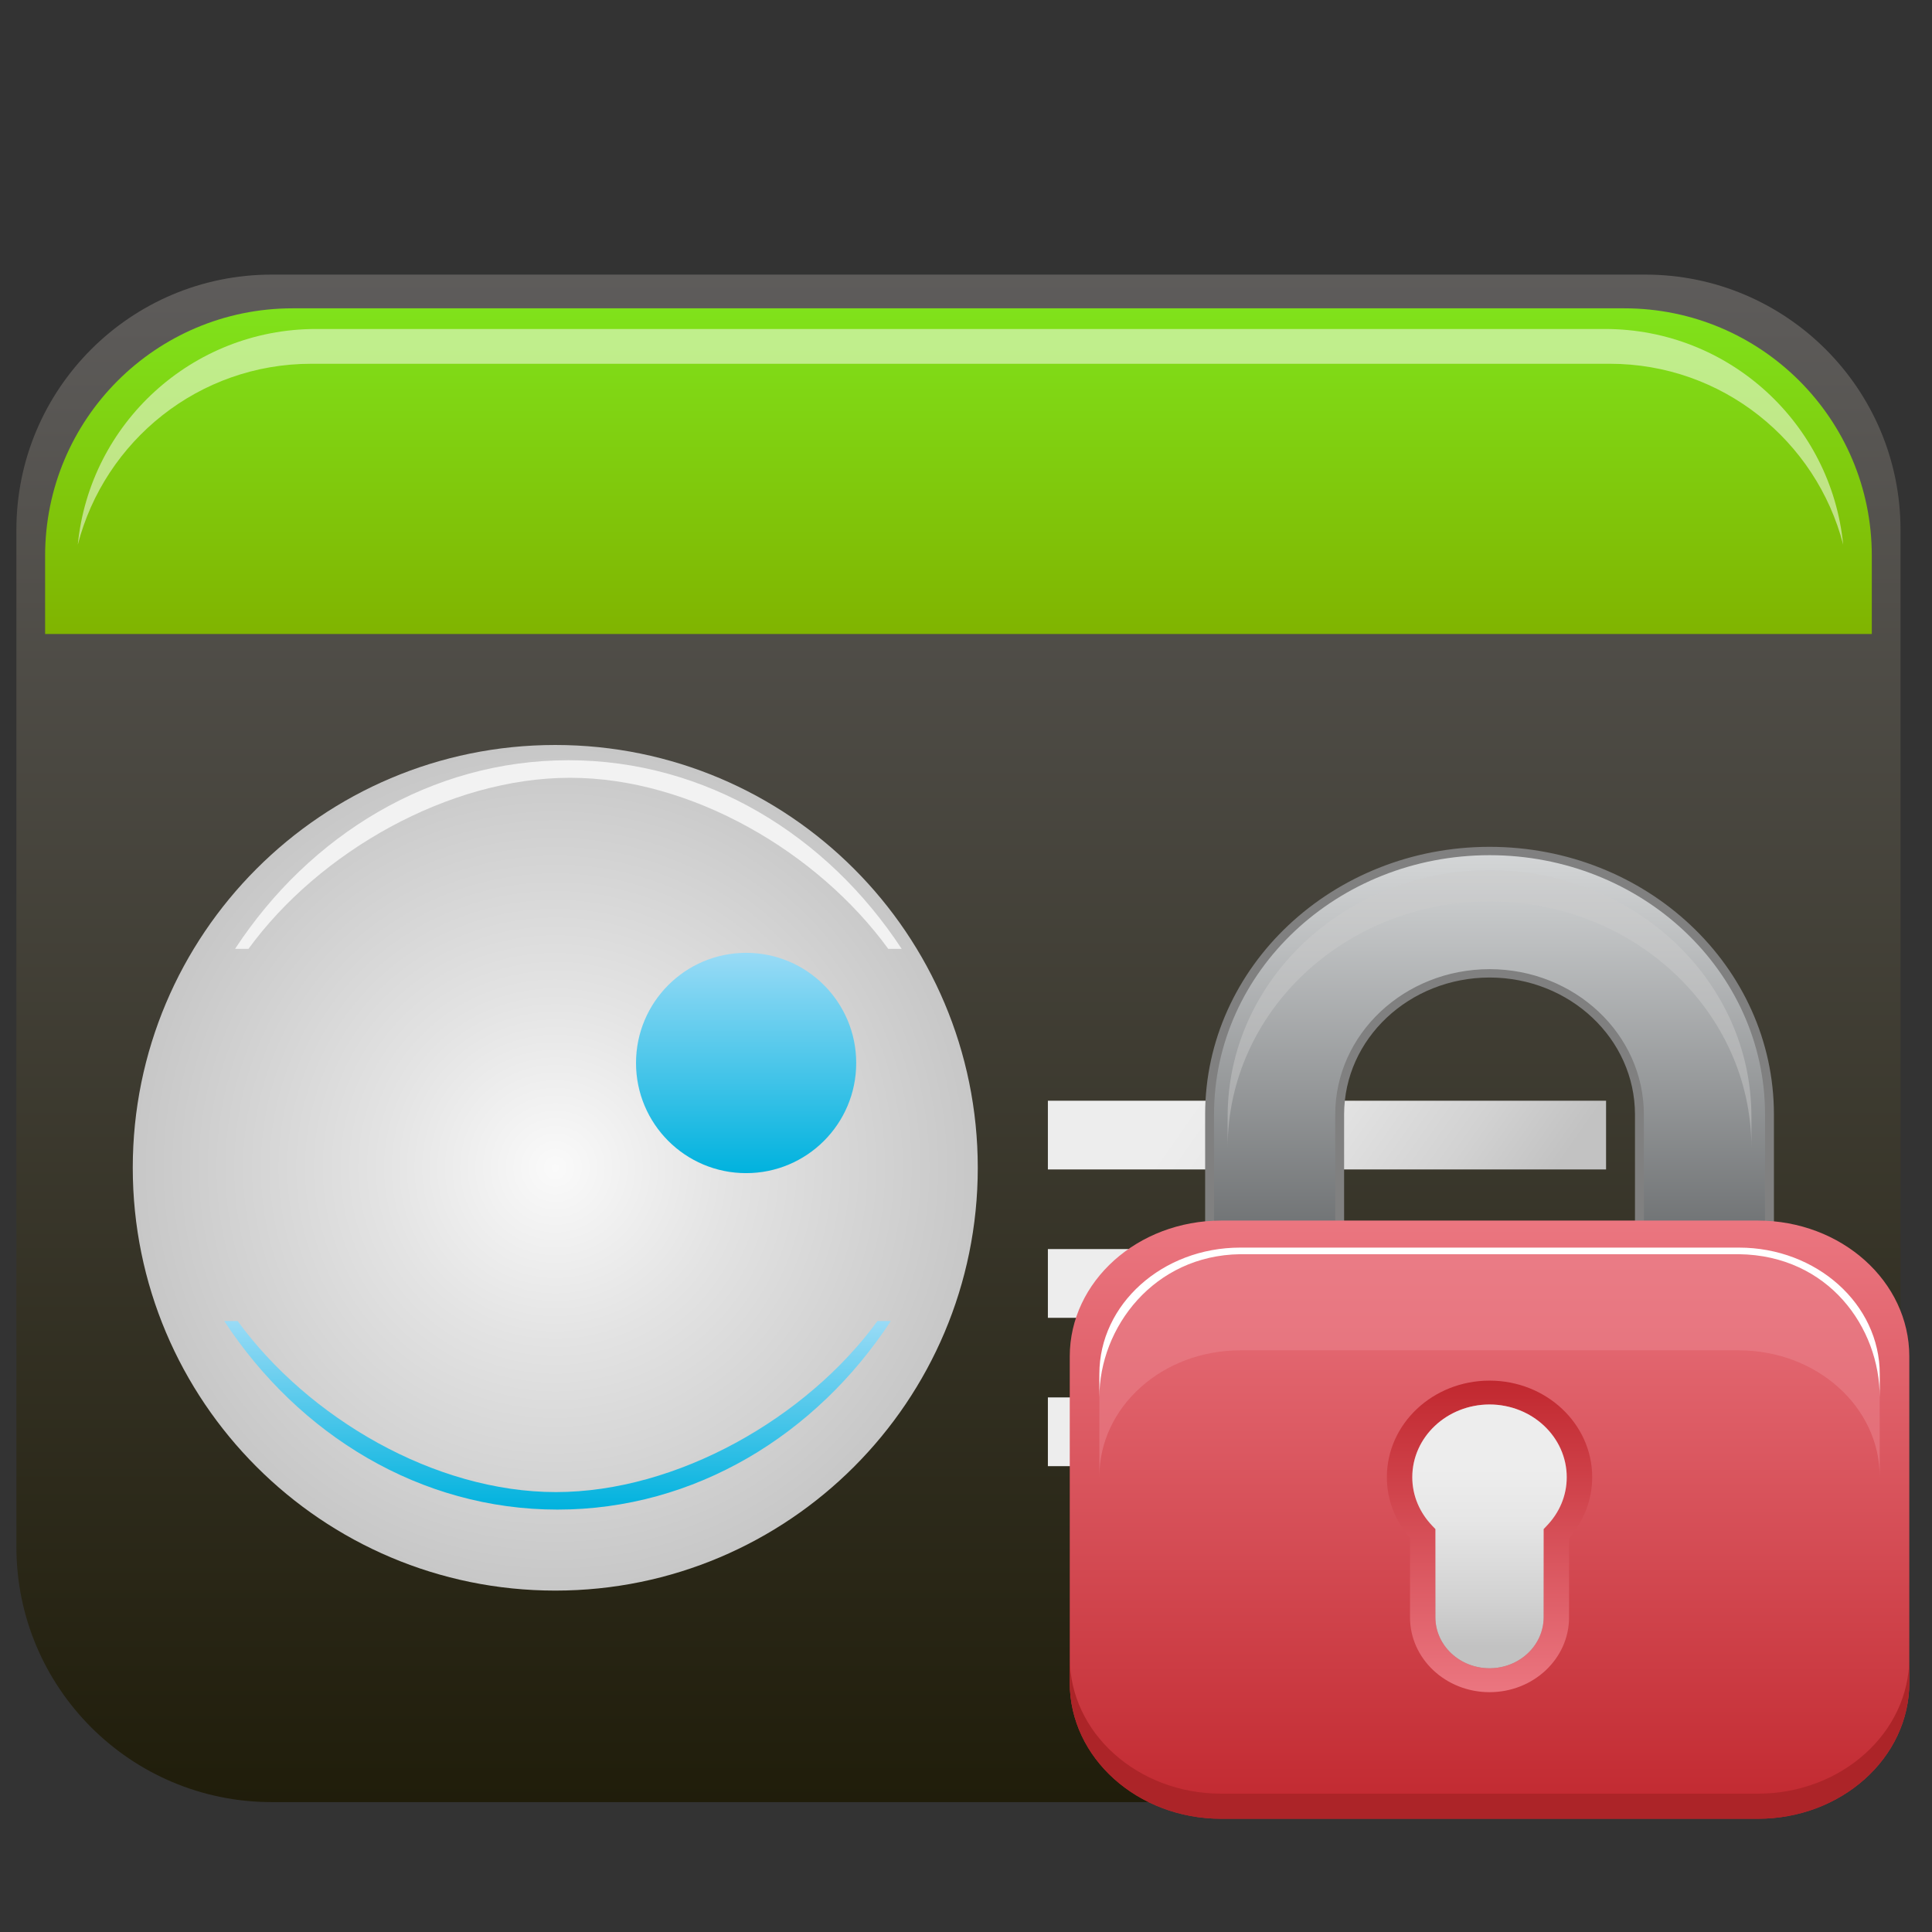 <?xml version="1.0" encoding="UTF-8" standalone="no"?>
<!-- Generator: Adobe Illustrator 13.0.0, SVG Export Plug-In . SVG Version: 6.00 Build 14948)  -->

<svg
   xmlns:dc="http://purl.org/dc/elements/1.1/"
   xmlns:cc="http://creativecommons.org/ns#"
   xmlns:rdf="http://www.w3.org/1999/02/22-rdf-syntax-ns#"
   xmlns:svg="http://www.w3.org/2000/svg"
   xmlns="http://www.w3.org/2000/svg"
   xmlns:sodipodi="http://sodipodi.sourceforge.net/DTD/sodipodi-0.dtd"
   xmlns:inkscape="http://www.inkscape.org/namespaces/inkscape"
   version="1.1"
   id="Layer_1"
   x="0px"
   y="0px"
   width="128px"
   height="128px"
   viewBox="0 0 128 128"
   enable-background="new 0 0 128 128"
   xml:space="preserve"
   sodipodi:docname="secure-card.svg"
   inkscape:version="0.92.4 (5da689c313, 2019-01-14)"><rect x="0" y="0" width="128" height="128" fill="#333333" stroke="none"/><defs
   id="defs89"><linearGradient
     id="SVGID_1_-3"
     gradientUnits="userSpaceOnUse"
     x1="-290.034"
     y1="-718.057"
     x2="-290.034"
     y2="-772.232"
     gradientTransform="matrix(1,0,0,-1,370.034,-712.689)"><stop
       offset="0"
       style="stop-color:#D5D7D8"
       id="stop2-6" /><stop
       offset="1"
       style="stop-color:#5C5F61"
       id="stop4-7" /></linearGradient><linearGradient
     id="SVGID_2_-5"
     gradientUnits="userSpaceOnUse"
     x1="-290.034"
     y1="-762.254"
     x2="-290.034"
     y2="-833.791"
     gradientTransform="matrix(1,0,0,-1,370.034,-712.689)"><stop
       offset="0"
       style="stop-color:#EB7680"
       id="stop13-3" /><stop
       offset="1"
       style="stop-color:#C1282F"
       id="stop15" /></linearGradient><linearGradient
     id="SVGID_3_-5"
     gradientUnits="userSpaceOnUse"
     x1="-290.034"
     y1="-818.65"
     x2="-290.034"
     y2="-781.392"
     gradientTransform="matrix(1,0,0,-1,370.034,-712.689)"><stop
       offset="0"
       style="stop-color:#EB7680"
       id="stop20-6" /><stop
       offset="1"
       style="stop-color:#C1282F"
       id="stop22" /></linearGradient><linearGradient
     id="SVGID_4_-2"
     gradientUnits="userSpaceOnUse"
     x1="-290.036"
     y1="-815.794"
     x2="-290.036"
     y2="-784.245"
     gradientTransform="matrix(1,0,0,-1,370.034,-712.689)"><stop
       offset="0.082"
       style="stop-color:#C2C2C2"
       id="stop27-9" /><stop
       offset="0.264"
       style="stop-color:#D2D2D2"
       id="stop29-1" /><stop
       offset="0.559"
       style="stop-color:#E6E6E6"
       id="stop31" /><stop
       offset="0.758"
       style="stop-color:#EDEDED"
       id="stop33" /></linearGradient></defs><sodipodi:namedview
   pagecolor="#ffffff"
   bordercolor="#666666"
   borderopacity="1"
   objecttolerance="10"
   gridtolerance="10"
   guidetolerance="10"
   inkscape:pageopacity="0"
   inkscape:pageshadow="2"
   inkscape:window-width="1366"
   inkscape:window-height="711"
   id="namedview87"
   showgrid="false"
   inkscape:zoom="3.6875"
   inkscape:cx="8.8761877"
   inkscape:cy="38.574304"
   inkscape:window-x="0"
   inkscape:window-y="0"
   inkscape:window-maximized="1"
   inkscape:current-layer="Layer_1" />
<g
   id="g84">
	
		<linearGradient
   id="SVGID_1_"
   gradientUnits="userSpaceOnUse"
   x1="-183.227"
   y1="-605.417"
   x2="-183.227"
   y2="-721.155"
   gradientTransform="matrix(1 0 0 -1 246.727 -588.769)">
		<stop
   offset="0"
   style="stop-color:#5F5D5C"
   id="stop2" />
		<stop
   offset="1"
   style="stop-color:#181500"
   id="stop4" />
	</linearGradient>
	<path
   fill="url(#SVGID_1_)"
   d="M109.002,18.193H18c-9.342,0-16.914,7.572-16.914,16.91v67.376c0,9.343,7.572,16.915,16.914,16.915   h91.002c9.34,0,16.912-7.572,16.912-16.915V35.103C125.914,25.767,118.342,18.193,109.002,18.193z"
   id="path7" />
	<g
   id="g34">
		<radialGradient
   id="SVGID_2_"
   cx="36.788"
   cy="77.369"
   r="28.002"
   gradientUnits="userSpaceOnUse">
			<stop
   offset="0"
   style="stop-color:#FAFAFA"
   id="stop9" />
			<stop
   offset="0.414"
   style="stop-color:#E3E3E3"
   id="stop11" />
			<stop
   offset="1"
   style="stop-color:#C7C7C7"
   id="stop13" />
		</radialGradient>
		<path
   fill="url(#SVGID_2_)"
   d="M8.796,77.369c0-15.472,12.532-28.012,27.993-28.012c15.458,0,27.991,12.541,27.991,28.012    c0,15.471-12.533,28.012-27.991,28.012C21.328,105.381,8.796,92.84,8.796,77.369L8.796,77.369z"
   id="path16" />
		<linearGradient
   id="SVGID_3_"
   gradientUnits="userSpaceOnUse"
   x1="49.432"
   y1="63.127"
   x2="49.432"
   y2="77.723">
			<stop
   offset="0"
   style="stop-color:#99DBF6"
   id="stop18" />
			<stop
   offset="1"
   style="stop-color:#00B2DE"
   id="stop20" />
		</linearGradient>
		<path
   fill="url(#SVGID_3_)"
   d="M42.138,70.426c0-4.031,3.265-7.299,7.295-7.299c4.026,0,7.293,3.268,7.293,7.299    c0,4.033-3.267,7.297-7.293,7.297C45.402,77.723,42.138,74.459,42.138,70.426L42.138,70.426z"
   id="path23" />
		<path
   fill="#F2F2F2"
   d="M16.463,62.863c4.675-6.417,13.269-11.333,21.304-11.333c8.033,0,16.407,4.917,21.081,11.333h0.889    c-4.954-7.553-12.994-12.495-22.08-12.495c-9.089,0-17.13,4.942-22.082,12.495H16.463z"
   id="path25" />
		<linearGradient
   id="SVGID_4_"
   gradientUnits="userSpaceOnUse"
   x1="36.938"
   y1="100.014"
   x2="36.938"
   y2="87.52">
			<stop
   offset="0"
   style="stop-color:#00B2DE"
   id="stop27" />
			<stop
   offset="1"
   style="stop-color:#99DBF6"
   id="stop29" />
		</linearGradient>
		<path
   fill="url(#SVGID_4_)"
   d="M58.133,87.521c-4.676,6.417-13.271,11.333-21.305,11.333c-8.033,0-16.407-4.916-21.083-11.333    h-0.889c4.955,7.554,12.994,12.493,22.082,12.493s17.128-4.939,22.08-12.493H58.133z"
   id="path32" />
	</g>
	<g
   id="g73">
		<g
   id="g47">
			
				<linearGradient
   id="SVGID_5_"
   gradientUnits="userSpaceOnUse"
   x1="-145.334"
   y1="-693.066"
   x2="-172.29"
   y2="-674.192"
   gradientTransform="matrix(1 0 0 -1 246.727 -588.769)">
				<stop
   offset="0.082"
   style="stop-color:#C2C2C2"
   id="stop36" />
				<stop
   offset="0.264"
   style="stop-color:#D2D2D2"
   id="stop38" />
				<stop
   offset="0.559"
   style="stop-color:#E6E6E6"
   id="stop40" />
				<stop
   offset="0.758"
   style="stop-color:#EDEDED"
   id="stop42" />
			</linearGradient>
			<polygon
   fill="url(#SVGID_5_)"
   points="69.425,92.582 106.406,92.582 106.406,97.137 69.425,97.137    "
   id="polygon45" />
		</g>
		<g
   id="g71">
			
				<linearGradient
   id="SVGID_6_"
   gradientUnits="userSpaceOnUse"
   x1="-134.042"
   y1="-686.412"
   x2="-170.066"
   y2="-661.188"
   gradientTransform="matrix(1 0 0 -1 246.727 -588.769)">
				<stop
   offset="0.082"
   style="stop-color:#C2C2C2"
   id="stop49" />
				<stop
   offset="0.264"
   style="stop-color:#D2D2D2"
   id="stop51" />
				<stop
   offset="0.559"
   style="stop-color:#E6E6E6"
   id="stop53" />
				<stop
   offset="0.758"
   style="stop-color:#EDEDED"
   id="stop55" />
			</linearGradient>
			<polygon
   fill="url(#SVGID_6_)"
   points="69.425,82.754 119.922,82.754 119.922,87.309 69.425,87.309    "
   id="polygon58" />
			
				<linearGradient
   id="SVGID_7_"
   gradientUnits="userSpaceOnUse"
   x1="-145.335"
   y1="-673.408"
   x2="-172.289"
   y2="-654.534"
   gradientTransform="matrix(1 0 0 -1 246.727 -588.769)">
				<stop
   offset="0.082"
   style="stop-color:#C2C2C2"
   id="stop60" />
				<stop
   offset="0.264"
   style="stop-color:#D2D2D2"
   id="stop62" />
				<stop
   offset="0.559"
   style="stop-color:#E6E6E6"
   id="stop64" />
				<stop
   offset="0.758"
   style="stop-color:#EDEDED"
   id="stop66" />
			</linearGradient>
			<polygon
   fill="url(#SVGID_7_)"
   points="69.425,72.926 106.406,72.926 106.406,77.479 69.425,77.479    "
   id="polygon69" />
		</g>
	</g>
	
		<linearGradient
   id="SVGID_8_"
   gradientUnits="userSpaceOnUse"
   x1="-183.227"
   y1="-609.197"
   x2="-183.227"
   y2="-630.772"
   gradientTransform="matrix(1 0 0 -1 246.727 -588.769)">
		<stop
   offset="0"
   style="stop-color:#80E21B"
   id="stop75" />
		<stop
   offset="1"
   style="stop-color:#80B400"
   id="stop77" />
	</linearGradient>
	<path
   fill="url(#SVGID_8_)"
   d="M107.616,20.427H19.388c-9.058,0-16.399,7.343-16.399,16.394v5.182h121.023V36.82   C124.012,27.769,116.672,20.427,107.616,20.427z"
   id="path80" />
	<path
   opacity="0.5"
   fill="#FFFFFF"
   d="M20.622,24.101h86.031c7.447,0,13.686,5.099,15.463,11.987   c-0.789-8.021-7.555-14.292-15.787-14.292H20.945c-8.235,0-15.002,6.271-15.791,14.294C6.932,29.202,13.173,24.101,20.622,24.101z"
   id="path82" />
</g>
<g
   transform="matrix(0.589,0,0,0.554,51.565,53.408)"
   id="g44"><g
     id="g9"><linearGradient
       id="linearGradient79"
       gradientUnits="userSpaceOnUse"
       x1="-290.034"
       y1="-718.057"
       x2="-290.034"
       y2="-772.232"
       gradientTransform="matrix(1,0,0,-1,370.034,-712.689)"><stop
         offset="0"
         style="stop-color:#D5D7D8"
         id="stop75-2" /><stop
         offset="1"
         style="stop-color:#5C5F61"
         id="stop77-7" /></linearGradient><path
       style="fill:url(#SVGID_1_-3);stroke:#808080"
       inkscape:connector-curvature="0"
       d="M 96.861,52.229 V 36.859 C 96.847,27.543 89.312,20.009 80.007,19.996 v 0 c -9.319,0.016 -16.853,7.547 -16.864,16.863 v 0 15.37 c 0,4.035 -3.273,7.313 -7.315,7.313 v 0 c -4.04,0 -7.317,-3.276 -7.317,-7.313 v 0 -15.37 C 48.516,19.465 62.611,5.375 80.008,5.367 v 0 C 97.4,5.375 111.484,19.465 111.49,36.859 v 0 15.37 c 0,4.035 -3.277,7.313 -7.313,7.313 v 0 c -4.038,-0.001 -7.316,-3.276 -7.316,-7.313 z"
       id="path7-0" /></g><path
     style="opacity:0.45;fill:#cccccc"
     inkscape:connector-curvature="0"
     d="M 80.008,7.656 C 63.732,7.664 50.545,20.845 50.541,37.117 v 3.742 c 0.004,-16.272 13.191,-29.454 29.467,-29.461 16.27,0.007 29.445,13.188 29.451,29.461 V 37.117 C 109.453,20.845 96.277,7.664 80.008,7.656 Z"
     id="path11" /><linearGradient
     id="linearGradient88"
     gradientUnits="userSpaceOnUse"
     x1="-290.034"
     y1="-762.254"
     x2="-290.034"
     y2="-833.791"
     gradientTransform="matrix(1,0,0,-1,370.034,-712.689)"><stop
       offset="0"
       style="stop-color:#EB7680"
       id="stop84" /><stop
       offset="1"
       style="stop-color:#C1282F"
       id="stop86" /></linearGradient><path
     style="fill:url(#SVGID_2_-5)"
     inkscape:connector-curvature="0"
     d="m 127.217,104.843 c 0,8.977 -7.634,16.258 -17.041,16.258 H 49.824 c -9.413,0 -17.041,-7.281 -17.041,-16.258 V 65.817 c 0,-8.979 7.628,-16.253 17.041,-16.253 h 60.352 c 9.407,0 17.041,7.271 17.041,16.253 z"
     id="path18" /><linearGradient
     id="linearGradient95"
     gradientUnits="userSpaceOnUse"
     x1="-290.034"
     y1="-818.65"
     x2="-290.034"
     y2="-781.392"
     gradientTransform="matrix(1,0,0,-1,370.034,-712.689)"><stop
       offset="0"
       style="stop-color:#EB7680"
       id="stop91" /><stop
       offset="1"
       style="stop-color:#C1282F"
       id="stop93" /></linearGradient><path
     style="fill:url(#SVGID_3_-5)"
     inkscape:connector-curvature="0"
     d="m 71.057,97.017 v -9.481 c -1.619,-1.979 -2.608,-4.521 -2.604,-7.281 v 0 c 0,-6.385 5.168,-11.551 11.55,-11.551 v 0 c 6.38,0 11.546,5.166 11.546,11.551 v 0 c 0,2.76 -0.983,5.301 -2.603,7.279 v 0 9.483 c 0,4.941 -4.006,8.944 -8.943,8.944 v 0 c -4.942,0 -8.946,-4.004 -8.946,-8.944 z m 0.254,-16.765 c 0,2.236 0.848,4.254 2.235,5.8 v 0 l 0.366,0.407 v 10.558 c 0.006,3.362 2.729,6.08 6.089,6.088 v 0 c 3.36,-0.008 6.077,-2.726 6.087,-6.088 v 0 -10.558 l 0.362,-0.407 c 1.396,-1.546 2.235,-3.563 2.235,-5.8 v 0 c -0.006,-4.803 -3.889,-8.685 -8.687,-8.696 v 0 c -4.797,0.013 -8.682,3.895 -8.687,8.696 z"
     id="path25-9" /><linearGradient
     id="linearGradient106"
     gradientUnits="userSpaceOnUse"
     x1="-290.036"
     y1="-815.794"
     x2="-290.036"
     y2="-784.245"
     gradientTransform="matrix(1,0,0,-1,370.034,-712.689)"><stop
       offset="0.082"
       style="stop-color:#C2C2C2"
       id="stop98" /><stop
       offset="0.264"
       style="stop-color:#D2D2D2"
       id="stop100" /><stop
       offset="0.559"
       style="stop-color:#E6E6E6"
       id="stop102" /><stop
       offset="0.758"
       style="stop-color:#EDEDED"
       id="stop104" /></linearGradient><path
     style="fill:url(#SVGID_4_-2)"
     inkscape:connector-curvature="0"
     d="m 71.311,80.252 c 0,2.236 0.848,4.254 2.235,5.8 v 0 l 0.366,0.407 v 10.558 c 0.006,3.362 2.729,6.08 6.089,6.088 v 0 c 3.36,-0.008 6.077,-2.726 6.087,-6.088 v 0 -10.558 l 0.362,-0.407 c 1.396,-1.546 2.235,-3.563 2.235,-5.8 v 0 c -0.006,-4.803 -3.889,-8.685 -8.687,-8.696 v 0 c -4.797,0.013 -8.68,3.895 -8.687,8.696 z"
     id="path36" /><path
     style="fill:#ac2428"
     inkscape:connector-curvature="0"
     d="M 110.176,118.101 H 49.824 c -9.413,0 -17.041,-7.281 -17.041,-16.258 v 3 c 0,8.977 7.628,16.258 17.041,16.258 h 60.352 c 9.407,0 17.041,-7.281 17.041,-16.258 v -3 c 0,8.976 -7.634,16.258 -17.041,16.258 z"
     id="path38" /><path
     style="opacity:0.5;fill:#ec8690"
     inkscape:connector-curvature="0"
     d="M 108.047,53.564 H 51.953 c -8.75,0 -15.84,6.761 -15.84,15.106 v 11.52 c 0,-8.346 7.09,-15.106 15.84,-15.106 h 56.094 c 8.744,0 15.84,6.759 15.84,15.106 V 68.67 c 0,-8.347 -7.096,-15.106 -15.84,-15.106 z"
     id="path40" /><path
     style="fill:#ffffff"
     inkscape:connector-curvature="0"
     d="m 51.953,53.585 h 56.1 c 10.082,0.143 15.84,8.769 15.84,17.112 v -2.789 c 0,-8.344 -7.092,-15.112 -15.84,-15.112 h -56.1 c -8.744,0 -15.84,6.769 -15.84,15.112 v 2.789 c 0,-8.343 6.124,-16.969 15.84,-17.112 z"
     id="path42" /></g></svg>